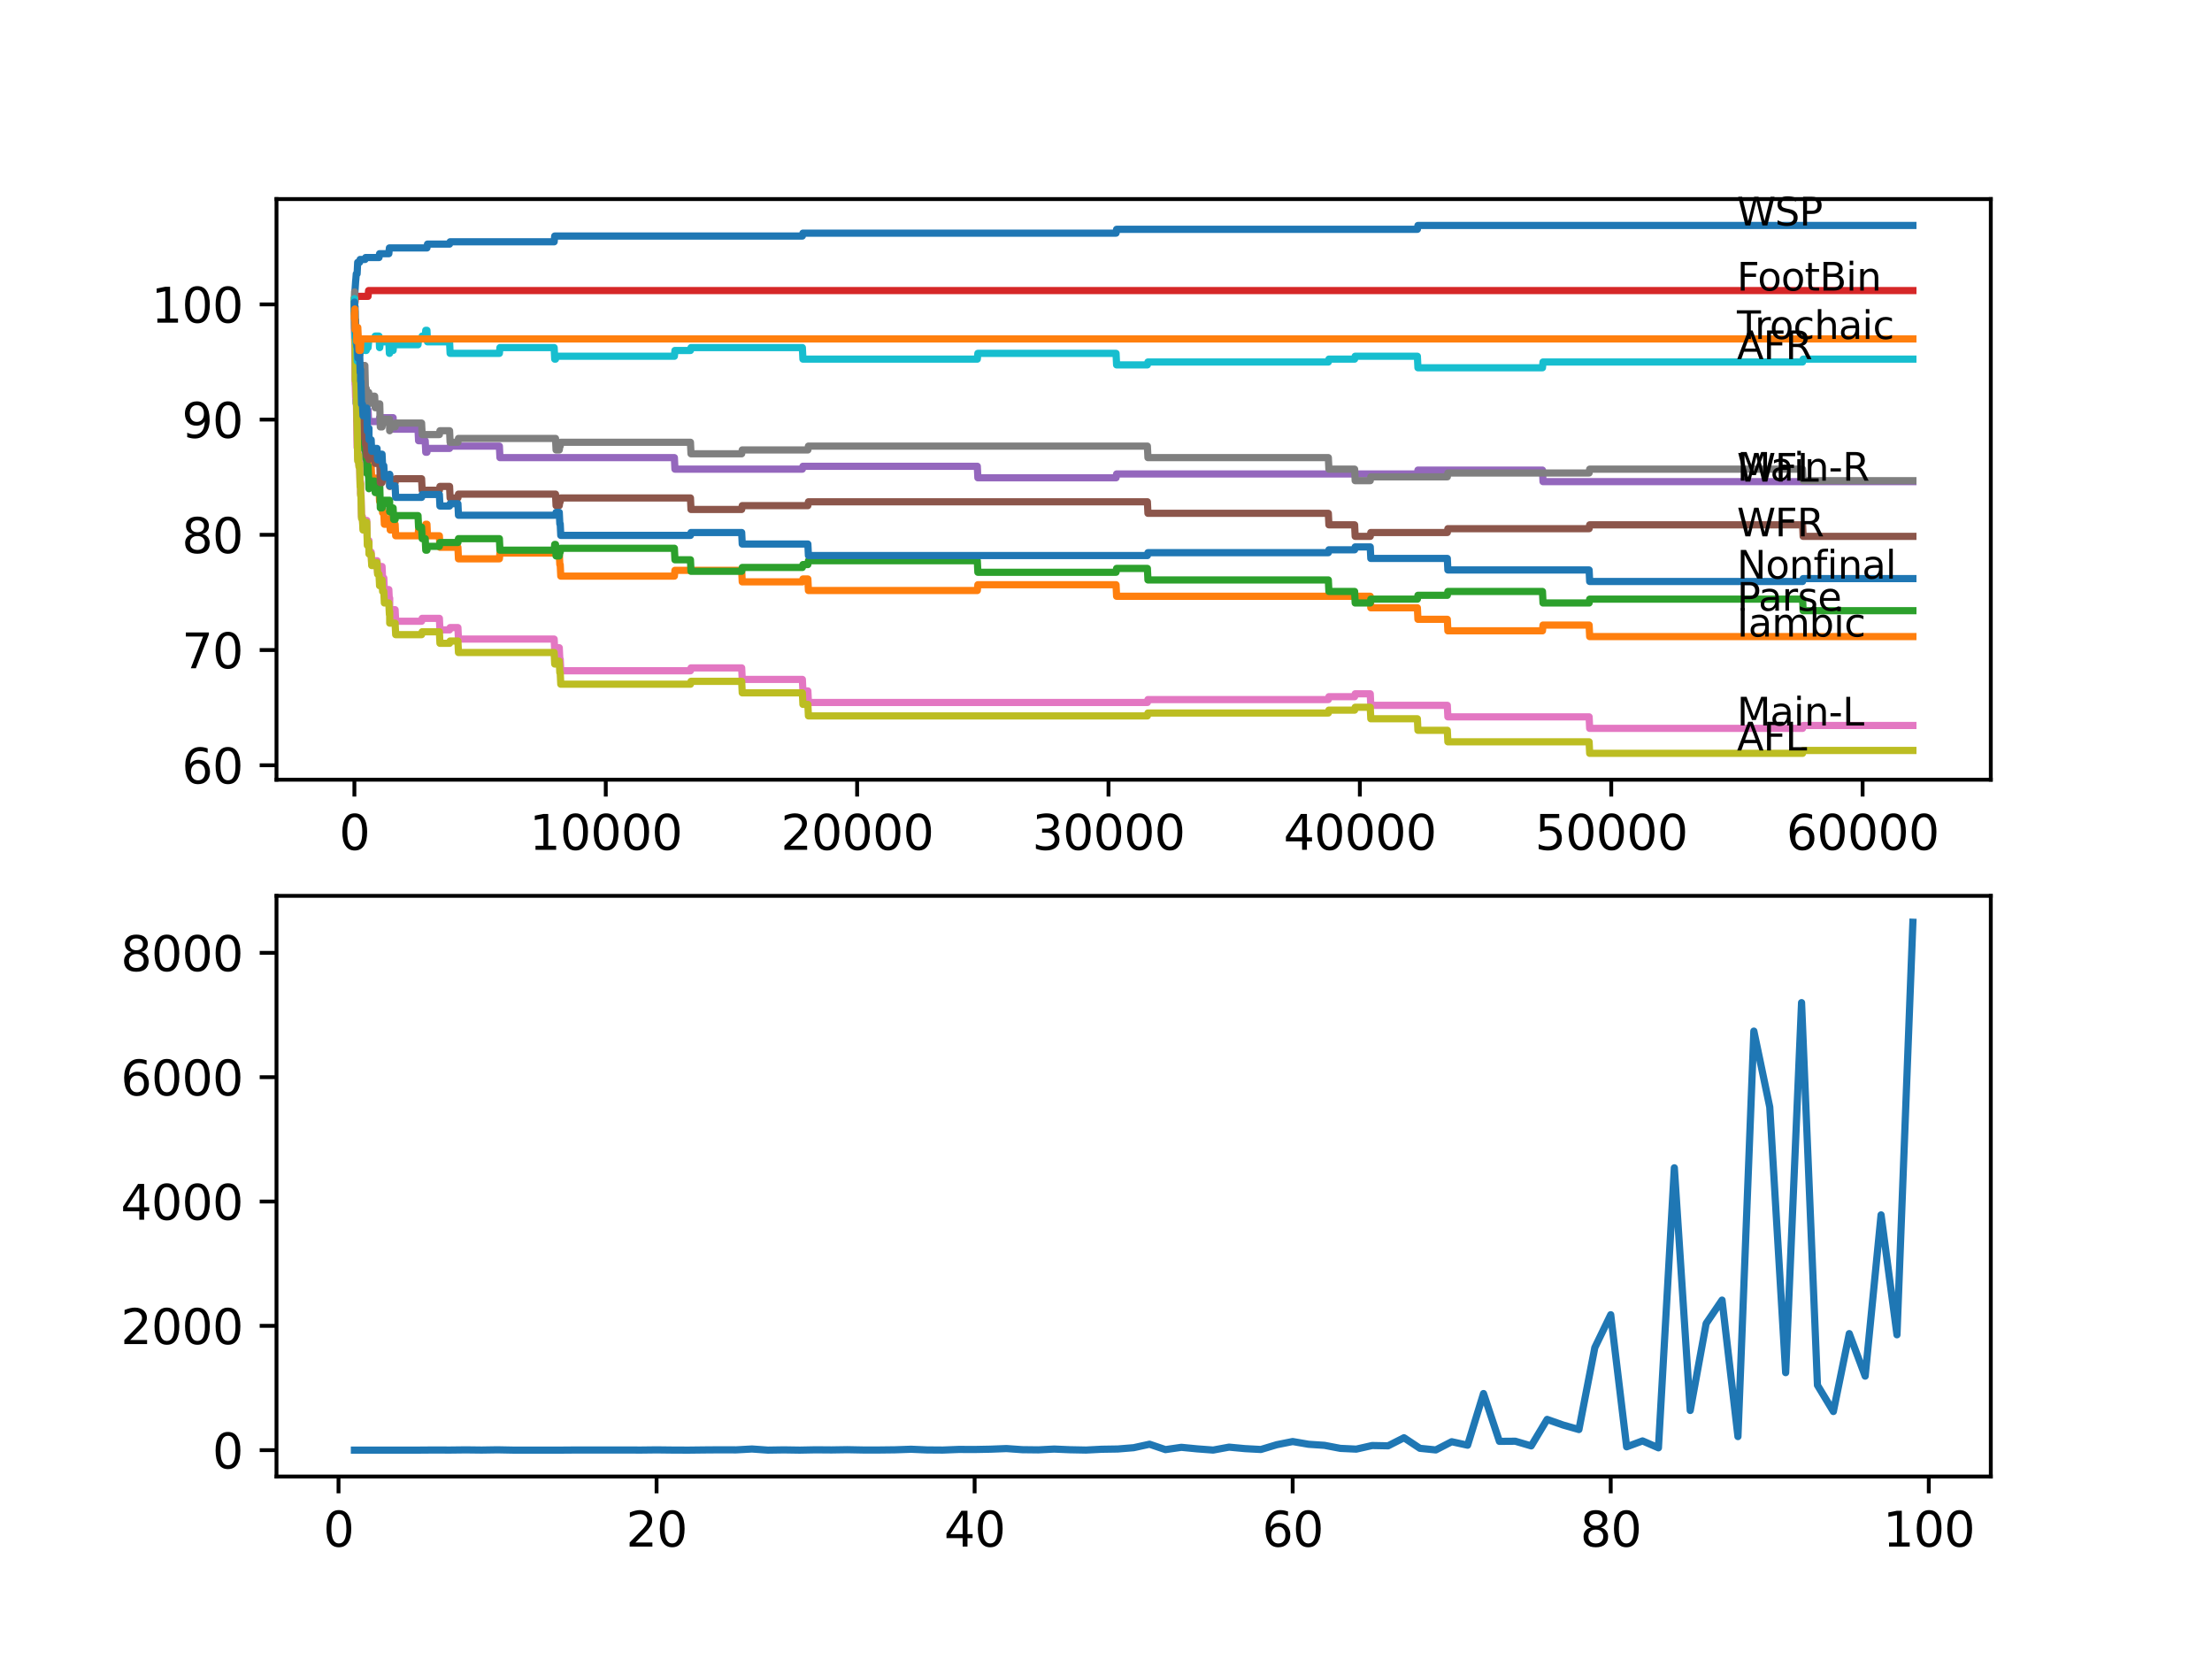 <?xml version="1.0" encoding="utf-8" standalone="no"?>
<!DOCTYPE svg PUBLIC "-//W3C//DTD SVG 1.1//EN"
  "http://www.w3.org/Graphics/SVG/1.1/DTD/svg11.dtd">
<svg xmlns:xlink="http://www.w3.org/1999/xlink" width="460.8pt" height="345.6pt" viewBox="0 0 460.8 345.6" xmlns="http://www.w3.org/2000/svg" version="1.1">
 <defs>
  <style type="text/css">*{stroke-linejoin: round; stroke-linecap: butt}</style>
 </defs>
 <g id="figure_1">
  <g id="patch_1">
   <path d="M 0 345.6 
L 460.8 345.6 
L 460.8 0 
L 0 0 
z
" style="fill: #ffffff"/>
  </g>
  <g id="axes_1">
   <g id="patch_2">
    <path d="M 57.6 162.432 
L 414.72 162.432 
L 414.72 41.472 
L 57.6 41.472 
z
" style="fill: #ffffff"/>
   </g>
   <g id="matplotlib.axis_1">
    <g id="xtick_1">
     <g id="line2d_1">
      <defs>
       <path id="me37518b241" d="M 0 0 
L 0 3.5 
" style="stroke: #000000; stroke-width: 0.8"/>
      </defs>
      <g>
       <use xlink:href="#me37518b241" x="73.827" y="162.432" style="stroke: #000000; stroke-width: 0.8"/>
      </g>
     </g>
     <g id="text_1">
      <!-- 0 -->
      <g transform="translate(70.646 177.03)scale(0.1 -0.1)">
       <defs>
        <path id="DejaVuSans-30" d="M 2034 4250 
Q 1547 4250 1301 3770 
Q 1056 3291 1056 2328 
Q 1056 1369 1301 889 
Q 1547 409 2034 409 
Q 2525 409 2770 889 
Q 3016 1369 3016 2328 
Q 3016 3291 2770 3770 
Q 2525 4250 2034 4250 
z
M 2034 4750 
Q 2819 4750 3233 4129 
Q 3647 3509 3647 2328 
Q 3647 1150 3233 529 
Q 2819 -91 2034 -91 
Q 1250 -91 836 529 
Q 422 1150 422 2328 
Q 422 3509 836 4129 
Q 1250 4750 2034 4750 
z
" transform="scale(0.016)"/>
       </defs>
       <use xlink:href="#DejaVuSans-30"/>
      </g>
     </g>
    </g>
    <g id="xtick_2">
     <g id="line2d_2">
      <g>
       <use xlink:href="#me37518b241" x="126.192" y="162.432" style="stroke: #000000; stroke-width: 0.8"/>
      </g>
     </g>
     <g id="text_2">
      <!-- 10000 -->
      <g transform="translate(110.286 177.03)scale(0.1 -0.1)">
       <defs>
        <path id="DejaVuSans-31" d="M 794 531 
L 1825 531 
L 1825 4091 
L 703 3866 
L 703 4441 
L 1819 4666 
L 2450 4666 
L 2450 531 
L 3481 531 
L 3481 0 
L 794 0 
L 794 531 
z
" transform="scale(0.016)"/>
       </defs>
       <use xlink:href="#DejaVuSans-31"/>
       <use xlink:href="#DejaVuSans-30" x="63.623"/>
       <use xlink:href="#DejaVuSans-30" x="127.246"/>
       <use xlink:href="#DejaVuSans-30" x="190.869"/>
       <use xlink:href="#DejaVuSans-30" x="254.492"/>
      </g>
     </g>
    </g>
    <g id="xtick_3">
     <g id="line2d_3">
      <g>
       <use xlink:href="#me37518b241" x="178.556" y="162.432" style="stroke: #000000; stroke-width: 0.8"/>
      </g>
     </g>
     <g id="text_3">
      <!-- 20000 -->
      <g transform="translate(162.65 177.03)scale(0.1 -0.1)">
       <defs>
        <path id="DejaVuSans-32" d="M 1228 531 
L 3431 531 
L 3431 0 
L 469 0 
L 469 531 
Q 828 903 1448 1529 
Q 2069 2156 2228 2338 
Q 2531 2678 2651 2914 
Q 2772 3150 2772 3378 
Q 2772 3750 2511 3984 
Q 2250 4219 1831 4219 
Q 1534 4219 1204 4116 
Q 875 4013 500 3803 
L 500 4441 
Q 881 4594 1212 4672 
Q 1544 4750 1819 4750 
Q 2544 4750 2975 4387 
Q 3406 4025 3406 3419 
Q 3406 3131 3298 2873 
Q 3191 2616 2906 2266 
Q 2828 2175 2409 1742 
Q 1991 1309 1228 531 
z
" transform="scale(0.016)"/>
       </defs>
       <use xlink:href="#DejaVuSans-32"/>
       <use xlink:href="#DejaVuSans-30" x="63.623"/>
       <use xlink:href="#DejaVuSans-30" x="127.246"/>
       <use xlink:href="#DejaVuSans-30" x="190.869"/>
       <use xlink:href="#DejaVuSans-30" x="254.492"/>
      </g>
     </g>
    </g>
    <g id="xtick_4">
     <g id="line2d_4">
      <g>
       <use xlink:href="#me37518b241" x="230.921" y="162.432" style="stroke: #000000; stroke-width: 0.8"/>
      </g>
     </g>
     <g id="text_4">
      <!-- 30000 -->
      <g transform="translate(215.015 177.03)scale(0.1 -0.1)">
       <defs>
        <path id="DejaVuSans-33" d="M 2597 2516 
Q 3050 2419 3304 2112 
Q 3559 1806 3559 1356 
Q 3559 666 3084 287 
Q 2609 -91 1734 -91 
Q 1441 -91 1130 -33 
Q 819 25 488 141 
L 488 750 
Q 750 597 1062 519 
Q 1375 441 1716 441 
Q 2309 441 2620 675 
Q 2931 909 2931 1356 
Q 2931 1769 2642 2001 
Q 2353 2234 1838 2234 
L 1294 2234 
L 1294 2753 
L 1863 2753 
Q 2328 2753 2575 2939 
Q 2822 3125 2822 3475 
Q 2822 3834 2567 4026 
Q 2313 4219 1838 4219 
Q 1578 4219 1281 4162 
Q 984 4106 628 3988 
L 628 4550 
Q 988 4650 1302 4700 
Q 1616 4750 1894 4750 
Q 2613 4750 3031 4423 
Q 3450 4097 3450 3541 
Q 3450 3153 3228 2886 
Q 3006 2619 2597 2516 
z
" transform="scale(0.016)"/>
       </defs>
       <use xlink:href="#DejaVuSans-33"/>
       <use xlink:href="#DejaVuSans-30" x="63.623"/>
       <use xlink:href="#DejaVuSans-30" x="127.246"/>
       <use xlink:href="#DejaVuSans-30" x="190.869"/>
       <use xlink:href="#DejaVuSans-30" x="254.492"/>
      </g>
     </g>
    </g>
    <g id="xtick_5">
     <g id="line2d_5">
      <g>
       <use xlink:href="#me37518b241" x="283.285" y="162.432" style="stroke: #000000; stroke-width: 0.8"/>
      </g>
     </g>
     <g id="text_5">
      <!-- 40000 -->
      <g transform="translate(267.379 177.03)scale(0.1 -0.1)">
       <defs>
        <path id="DejaVuSans-34" d="M 2419 4116 
L 825 1625 
L 2419 1625 
L 2419 4116 
z
M 2253 4666 
L 3047 4666 
L 3047 1625 
L 3713 1625 
L 3713 1100 
L 3047 1100 
L 3047 0 
L 2419 0 
L 2419 1100 
L 313 1100 
L 313 1709 
L 2253 4666 
z
" transform="scale(0.016)"/>
       </defs>
       <use xlink:href="#DejaVuSans-34"/>
       <use xlink:href="#DejaVuSans-30" x="63.623"/>
       <use xlink:href="#DejaVuSans-30" x="127.246"/>
       <use xlink:href="#DejaVuSans-30" x="190.869"/>
       <use xlink:href="#DejaVuSans-30" x="254.492"/>
      </g>
     </g>
    </g>
    <g id="xtick_6">
     <g id="line2d_6">
      <g>
       <use xlink:href="#me37518b241" x="335.65" y="162.432" style="stroke: #000000; stroke-width: 0.8"/>
      </g>
     </g>
     <g id="text_6">
      <!-- 50000 -->
      <g transform="translate(319.744 177.03)scale(0.1 -0.1)">
       <defs>
        <path id="DejaVuSans-35" d="M 691 4666 
L 3169 4666 
L 3169 4134 
L 1269 4134 
L 1269 2991 
Q 1406 3038 1543 3061 
Q 1681 3084 1819 3084 
Q 2600 3084 3056 2656 
Q 3513 2228 3513 1497 
Q 3513 744 3044 326 
Q 2575 -91 1722 -91 
Q 1428 -91 1123 -41 
Q 819 9 494 109 
L 494 744 
Q 775 591 1075 516 
Q 1375 441 1709 441 
Q 2250 441 2565 725 
Q 2881 1009 2881 1497 
Q 2881 1984 2565 2268 
Q 2250 2553 1709 2553 
Q 1456 2553 1204 2497 
Q 953 2441 691 2322 
L 691 4666 
z
" transform="scale(0.016)"/>
       </defs>
       <use xlink:href="#DejaVuSans-35"/>
       <use xlink:href="#DejaVuSans-30" x="63.623"/>
       <use xlink:href="#DejaVuSans-30" x="127.246"/>
       <use xlink:href="#DejaVuSans-30" x="190.869"/>
       <use xlink:href="#DejaVuSans-30" x="254.492"/>
      </g>
     </g>
    </g>
    <g id="xtick_7">
     <g id="line2d_7">
      <g>
       <use xlink:href="#me37518b241" x="388.014" y="162.432" style="stroke: #000000; stroke-width: 0.8"/>
      </g>
     </g>
     <g id="text_7">
      <!-- 60000 -->
      <g transform="translate(372.108 177.03)scale(0.1 -0.1)">
       <defs>
        <path id="DejaVuSans-36" d="M 2113 2584 
Q 1688 2584 1439 2293 
Q 1191 2003 1191 1497 
Q 1191 994 1439 701 
Q 1688 409 2113 409 
Q 2538 409 2786 701 
Q 3034 994 3034 1497 
Q 3034 2003 2786 2293 
Q 2538 2584 2113 2584 
z
M 3366 4563 
L 3366 3988 
Q 3128 4100 2886 4159 
Q 2644 4219 2406 4219 
Q 1781 4219 1451 3797 
Q 1122 3375 1075 2522 
Q 1259 2794 1537 2939 
Q 1816 3084 2150 3084 
Q 2853 3084 3261 2657 
Q 3669 2231 3669 1497 
Q 3669 778 3244 343 
Q 2819 -91 2113 -91 
Q 1303 -91 875 529 
Q 447 1150 447 2328 
Q 447 3434 972 4092 
Q 1497 4750 2381 4750 
Q 2619 4750 2861 4703 
Q 3103 4656 3366 4563 
z
" transform="scale(0.016)"/>
       </defs>
       <use xlink:href="#DejaVuSans-36"/>
       <use xlink:href="#DejaVuSans-30" x="63.623"/>
       <use xlink:href="#DejaVuSans-30" x="127.246"/>
       <use xlink:href="#DejaVuSans-30" x="190.869"/>
       <use xlink:href="#DejaVuSans-30" x="254.492"/>
      </g>
     </g>
    </g>
   </g>
   <g id="matplotlib.axis_2">
    <g id="ytick_1">
     <g id="line2d_8">
      <defs>
       <path id="ma0010e319a" d="M 0 0 
L -3.5 0 
" style="stroke: #000000; stroke-width: 0.8"/>
      </defs>
      <g>
       <use xlink:href="#ma0010e319a" x="57.6" y="159.414" style="stroke: #000000; stroke-width: 0.8"/>
      </g>
     </g>
     <g id="text_8">
      <!-- 60 -->
      <g transform="translate(37.875 163.213)scale(0.1 -0.1)">
       <use xlink:href="#DejaVuSans-36"/>
       <use xlink:href="#DejaVuSans-30" x="63.623"/>
      </g>
     </g>
    </g>
    <g id="ytick_2">
     <g id="line2d_9">
      <g>
       <use xlink:href="#ma0010e319a" x="57.6" y="135.413" style="stroke: #000000; stroke-width: 0.8"/>
      </g>
     </g>
     <g id="text_9">
      <!-- 70 -->
      <g transform="translate(37.875 139.212)scale(0.1 -0.1)">
       <defs>
        <path id="DejaVuSans-37" d="M 525 4666 
L 3525 4666 
L 3525 4397 
L 1831 0 
L 1172 0 
L 2766 4134 
L 525 4134 
L 525 4666 
z
" transform="scale(0.016)"/>
       </defs>
       <use xlink:href="#DejaVuSans-37"/>
       <use xlink:href="#DejaVuSans-30" x="63.623"/>
      </g>
     </g>
    </g>
    <g id="ytick_3">
     <g id="line2d_10">
      <g>
       <use xlink:href="#ma0010e319a" x="57.6" y="111.412" style="stroke: #000000; stroke-width: 0.8"/>
      </g>
     </g>
     <g id="text_10">
      <!-- 80 -->
      <g transform="translate(37.875 115.212)scale(0.1 -0.1)">
       <defs>
        <path id="DejaVuSans-38" d="M 2034 2216 
Q 1584 2216 1326 1975 
Q 1069 1734 1069 1313 
Q 1069 891 1326 650 
Q 1584 409 2034 409 
Q 2484 409 2743 651 
Q 3003 894 3003 1313 
Q 3003 1734 2745 1975 
Q 2488 2216 2034 2216 
z
M 1403 2484 
Q 997 2584 770 2862 
Q 544 3141 544 3541 
Q 544 4100 942 4425 
Q 1341 4750 2034 4750 
Q 2731 4750 3128 4425 
Q 3525 4100 3525 3541 
Q 3525 3141 3298 2862 
Q 3072 2584 2669 2484 
Q 3125 2378 3379 2068 
Q 3634 1759 3634 1313 
Q 3634 634 3220 271 
Q 2806 -91 2034 -91 
Q 1263 -91 848 271 
Q 434 634 434 1313 
Q 434 1759 690 2068 
Q 947 2378 1403 2484 
z
M 1172 3481 
Q 1172 3119 1398 2916 
Q 1625 2713 2034 2713 
Q 2441 2713 2670 2916 
Q 2900 3119 2900 3481 
Q 2900 3844 2670 4047 
Q 2441 4250 2034 4250 
Q 1625 4250 1398 4047 
Q 1172 3844 1172 3481 
z
" transform="scale(0.016)"/>
       </defs>
       <use xlink:href="#DejaVuSans-38"/>
       <use xlink:href="#DejaVuSans-30" x="63.623"/>
      </g>
     </g>
    </g>
    <g id="ytick_4">
     <g id="line2d_11">
      <g>
       <use xlink:href="#ma0010e319a" x="57.6" y="87.412" style="stroke: #000000; stroke-width: 0.8"/>
      </g>
     </g>
     <g id="text_11">
      <!-- 90 -->
      <g transform="translate(37.875 91.211)scale(0.1 -0.1)">
       <defs>
        <path id="DejaVuSans-39" d="M 703 97 
L 703 672 
Q 941 559 1184 500 
Q 1428 441 1663 441 
Q 2288 441 2617 861 
Q 2947 1281 2994 2138 
Q 2813 1869 2534 1725 
Q 2256 1581 1919 1581 
Q 1219 1581 811 2004 
Q 403 2428 403 3163 
Q 403 3881 828 4315 
Q 1253 4750 1959 4750 
Q 2769 4750 3195 4129 
Q 3622 3509 3622 2328 
Q 3622 1225 3098 567 
Q 2575 -91 1691 -91 
Q 1453 -91 1209 -44 
Q 966 3 703 97 
z
M 1959 2075 
Q 2384 2075 2632 2365 
Q 2881 2656 2881 3163 
Q 2881 3666 2632 3958 
Q 2384 4250 1959 4250 
Q 1534 4250 1286 3958 
Q 1038 3666 1038 3163 
Q 1038 2656 1286 2365 
Q 1534 2075 1959 2075 
z
" transform="scale(0.016)"/>
       </defs>
       <use xlink:href="#DejaVuSans-39"/>
       <use xlink:href="#DejaVuSans-30" x="63.623"/>
      </g>
     </g>
    </g>
    <g id="ytick_5">
     <g id="line2d_12">
      <g>
       <use xlink:href="#ma0010e319a" x="57.6" y="63.411" style="stroke: #000000; stroke-width: 0.8"/>
      </g>
     </g>
     <g id="text_12">
      <!-- 100 -->
      <g transform="translate(31.512 67.21)scale(0.1 -0.1)">
       <use xlink:href="#DejaVuSans-31"/>
       <use xlink:href="#DejaVuSans-30" x="63.623"/>
       <use xlink:href="#DejaVuSans-30" x="127.246"/>
      </g>
     </g>
    </g>
   </g>
   <g id="line2d_13">
    <path d="M 73.833 63.411 
L 73.838 63.411 
L 73.958 60.331 
L 73.969 60.331 
L 74.095 58.451 
L 74.105 58.451 
L 74.22 57.051 
L 74.393 57.051 
L 74.513 54.65 
L 74.906 54.65 
L 75.021 54.05 
L 76.053 54.05 
L 76.168 53.65 
L 78.954 53.65 
L 79.069 52.85 
L 81.001 52.85 
L 81.117 51.65 
L 88.94 51.65 
L 89.055 50.85 
L 93.653 50.85 
L 93.768 50.37 
L 115.442 50.37 
L 115.557 49.17 
L 167.146 49.17 
L 167.261 48.57 
L 232.492 48.57 
L 232.607 47.77 
L 295.266 47.77 
L 295.382 46.97 
L 398.487 46.97 
L 398.487 46.97 
" clip-path="url(#pc88e8e84bd)" style="fill: none; stroke: #1f77b4; stroke-width: 1.5; stroke-linecap: square"/>
   </g>
   <g id="line2d_14">
    <path d="M 73.833 63.411 
L 73.838 63.411 
L 73.869 62.211 
L 73.911 69.411 
L 73.922 69.411 
L 73.948 69.411 
L 73.953 68.211 
L 73.99 71.011 
L 74.047 71.011 
L 74.068 71.011 
L 74.079 70.411 
L 74.11 75.211 
L 74.142 75.211 
L 74.163 75.211 
L 74.278 74.011 
L 74.299 74.011 
L 74.43 83.611 
L 74.534 83.611 
L 74.65 80.011 
L 74.686 80.011 
L 74.801 79.211 
L 74.948 79.211 
L 74.974 81.611 
L 75.058 80.411 
L 75.069 80.411 
L 75.184 82.811 
L 75.194 82.811 
L 75.315 87.612 
L 75.503 87.612 
L 75.618 90.012 
L 76.404 90.012 
L 76.524 94.812 
L 76.859 94.812 
L 76.975 97.212 
L 77.32 97.212 
L 77.435 99.612 
L 78.546 99.612 
L 78.661 102.012 
L 78.954 102.012 
L 79.069 104.412 
L 79.588 104.412 
L 79.703 106.812 
L 79.954 106.812 
L 80.069 109.212 
L 81.001 109.212 
L 81.117 108.012 
L 81.179 108.012 
L 81.295 110.412 
L 81.892 110.412 
L 82.007 109.212 
L 82.311 109.212 
L 82.426 111.612 
L 87.081 111.612 
L 87.196 110.412 
L 88.579 110.412 
L 88.694 109.212 
L 88.94 109.212 
L 89.055 111.612 
L 91.532 111.612 
L 91.647 114.012 
L 95.391 114.012 
L 95.506 116.412 
L 104.031 116.412 
L 104.147 115.212 
L 116.505 115.212 
L 116.62 117.613 
L 116.704 117.613 
L 116.819 120.013 
L 140.487 120.013 
L 140.603 118.813 
L 154.505 118.813 
L 154.621 121.213 
L 167.146 121.213 
L 167.261 120.613 
L 168.293 120.613 
L 168.408 123.013 
L 203.592 123.013 
L 203.707 121.813 
L 232.492 121.813 
L 232.607 124.213 
L 285.448 124.213 
L 285.563 126.613 
L 295.266 126.613 
L 295.382 129.013 
L 301.503 129.013 
L 301.618 131.413 
L 321.323 131.413 
L 321.438 130.213 
L 331.042 130.213 
L 331.157 132.613 
L 398.487 132.613 
L 398.487 132.613 
" clip-path="url(#pc88e8e84bd)" style="fill: none; stroke: #ff7f0e; stroke-width: 1.5; stroke-linecap: square"/>
   </g>
   <g id="line2d_15">
    <path d="M 73.833 62.611 
L 73.843 62.611 
L 73.969 75.611 
L 73.979 75.011 
L 73.985 75.011 
L 74.016 74.211 
L 74.037 79.011 
L 74.068 79.011 
L 74.189 84.011 
L 74.294 84.011 
L 74.299 82.811 
L 74.335 87.612 
L 74.388 86.811 
L 74.393 86.811 
L 74.513 84.411 
L 74.555 84.411 
L 74.681 91.612 
L 74.686 91.612 
L 74.77 90.812 
L 74.775 93.212 
L 74.786 93.212 
L 74.906 93.212 
L 74.974 91.812 
L 74.98 94.212 
L 75.006 94.212 
L 75.105 94.212 
L 75.194 96.612 
L 75.215 95.812 
L 75.294 95.812 
L 75.409 95.012 
L 75.503 95.012 
L 75.618 94.212 
L 76.006 94.212 
L 76.053 96.612 
L 76.121 96.212 
L 76.294 96.212 
L 76.404 98.612 
L 76.524 97.012 
L 76.671 97.012 
L 76.786 99.412 
L 76.802 99.412 
L 76.859 101.812 
L 76.912 101.012 
L 77.32 101.012 
L 77.435 100.212 
L 78.048 100.212 
L 78.163 102.612 
L 78.546 102.612 
L 78.661 101.812 
L 78.954 101.812 
L 79.069 101.012 
L 79.106 101.012 
L 79.226 105.812 
L 79.588 105.812 
L 79.703 105.012 
L 79.954 105.012 
L 80.069 104.212 
L 81.159 104.212 
L 81.179 106.612 
L 81.268 105.812 
L 81.892 105.812 
L 82.007 108.212 
L 82.311 108.212 
L 82.426 107.412 
L 87.081 107.412 
L 87.196 109.812 
L 87.825 109.812 
L 87.94 112.212 
L 88.579 112.212 
L 88.694 114.612 
L 88.94 114.612 
L 89.055 113.812 
L 91.532 113.812 
L 91.647 113.012 
L 95.391 113.012 
L 95.506 112.212 
L 104.031 112.212 
L 104.147 114.612 
L 115.442 114.612 
L 115.557 113.412 
L 115.724 113.412 
L 115.84 115.812 
L 116.505 115.812 
L 116.62 115.012 
L 116.704 115.012 
L 116.819 114.212 
L 140.487 114.212 
L 140.603 116.612 
L 143.834 116.612 
L 143.949 119.013 
L 154.505 119.013 
L 154.621 118.213 
L 167.146 118.213 
L 167.261 117.613 
L 168.293 117.613 
L 168.408 116.812 
L 203.592 116.812 
L 203.707 119.213 
L 232.492 119.213 
L 232.607 118.413 
L 239.022 118.413 
L 239.137 120.813 
L 276.719 120.813 
L 276.834 123.213 
L 282.191 123.213 
L 282.306 125.613 
L 285.448 125.613 
L 285.563 124.813 
L 295.266 124.813 
L 295.382 124.013 
L 301.503 124.013 
L 301.618 123.213 
L 321.323 123.213 
L 321.438 125.613 
L 331.042 125.613 
L 331.157 124.813 
L 375.51 124.813 
L 375.625 127.213 
L 398.487 127.213 
L 398.487 127.213 
" clip-path="url(#pc88e8e84bd)" style="fill: none; stroke: #2ca02c; stroke-width: 1.5; stroke-linecap: square"/>
   </g>
   <g id="line2d_16">
    <path d="M 73.833 63.411 
L 73.906 63.411 
L 74.026 62.331 
L 74.032 62.331 
L 74.147 61.731 
L 76.671 61.731 
L 76.786 60.531 
L 398.487 60.531 
L 398.487 60.531 
" clip-path="url(#pc88e8e84bd)" style="fill: none; stroke: #d62728; stroke-width: 1.5; stroke-linecap: square"/>
   </g>
   <g id="line2d_17">
    <path d="M 73.833 63.411 
L 73.969 75.411 
L 73.985 75.411 
L 74.1 74.611 
L 74.105 74.611 
L 74.163 73.811 
L 74.168 76.211 
L 74.205 76.211 
L 74.267 76.211 
L 74.383 78.611 
L 74.456 78.611 
L 74.576 83.411 
L 74.974 83.411 
L 75.089 85.811 
L 76.053 85.811 
L 76.168 85.411 
L 76.671 85.411 
L 76.786 87.812 
L 78.954 87.812 
L 79.069 87.012 
L 81.892 87.012 
L 82.007 89.412 
L 87.081 89.412 
L 87.196 91.812 
L 88.579 91.812 
L 88.694 94.212 
L 88.94 94.212 
L 89.055 93.412 
L 93.653 93.412 
L 93.768 92.932 
L 104.031 92.932 
L 104.147 95.332 
L 140.487 95.332 
L 140.603 97.732 
L 167.146 97.732 
L 167.261 97.132 
L 203.592 97.132 
L 203.707 99.532 
L 232.492 99.532 
L 232.607 98.732 
L 295.266 98.732 
L 295.382 97.932 
L 321.323 97.932 
L 321.438 100.332 
L 398.487 100.332 
L 398.487 100.332 
" clip-path="url(#pc88e8e84bd)" style="fill: none; stroke: #9467bd; stroke-width: 1.5; stroke-linecap: square"/>
   </g>
   <g id="line2d_18">
    <path d="M 73.833 63.411 
L 73.843 63.411 
L 73.969 72.411 
L 74.032 71.331 
L 74.047 76.131 
L 74.068 76.131 
L 74.136 80.131 
L 74.184 79.531 
L 74.299 79.531 
L 74.351 84.331 
L 74.414 83.531 
L 74.456 83.531 
L 74.566 82.731 
L 74.686 87.532 
L 74.77 87.532 
L 74.885 89.932 
L 74.906 89.932 
L 75.027 88.532 
L 75.105 88.532 
L 75.116 90.932 
L 75.215 89.332 
L 75.294 89.332 
L 75.409 88.532 
L 75.503 88.532 
L 75.618 87.732 
L 76.006 87.732 
L 76.126 92.532 
L 76.294 92.532 
L 76.404 94.932 
L 76.524 93.332 
L 76.802 93.332 
L 76.859 95.732 
L 76.912 94.932 
L 77.32 94.932 
L 77.435 94.132 
L 78.048 94.132 
L 78.163 96.532 
L 78.546 96.532 
L 78.661 95.732 
L 79.106 95.732 
L 79.226 100.532 
L 79.588 100.532 
L 79.703 99.732 
L 79.954 99.732 
L 80.069 98.932 
L 81.159 98.932 
L 81.179 101.332 
L 81.268 100.532 
L 82.311 100.532 
L 82.426 99.732 
L 87.825 99.732 
L 87.94 102.132 
L 91.532 102.132 
L 91.647 101.332 
L 93.653 101.332 
L 93.768 103.732 
L 95.391 103.732 
L 95.506 102.932 
L 115.724 102.932 
L 115.84 105.332 
L 116.505 105.332 
L 116.62 104.532 
L 116.704 104.532 
L 116.819 103.732 
L 143.834 103.732 
L 143.949 106.132 
L 154.505 106.132 
L 154.621 105.332 
L 168.293 105.332 
L 168.408 104.532 
L 239.022 104.532 
L 239.137 106.932 
L 276.719 106.932 
L 276.834 109.332 
L 282.191 109.332 
L 282.306 111.732 
L 285.448 111.732 
L 285.563 110.932 
L 301.503 110.932 
L 301.618 110.132 
L 331.042 110.132 
L 331.157 109.332 
L 375.51 109.332 
L 375.625 111.732 
L 398.487 111.732 
L 398.487 111.732 
" clip-path="url(#pc88e8e84bd)" style="fill: none; stroke: #8c564b; stroke-width: 1.5; stroke-linecap: square"/>
   </g>
   <g id="line2d_19">
    <path d="M 73.833 65.811 
L 73.974 80.091 
L 74 80.091 
L 74.084 82.891 
L 74.115 82.291 
L 74.136 82.291 
L 74.252 84.691 
L 74.262 84.691 
L 74.388 93.212 
L 74.456 93.212 
L 74.566 95.612 
L 74.686 94.412 
L 74.77 96.812 
L 74.796 96.212 
L 74.906 96.212 
L 75.027 101.012 
L 75.105 101.012 
L 75.116 100.412 
L 75.121 102.812 
L 75.194 102.812 
L 75.315 107.612 
L 75.503 107.612 
L 75.618 110.012 
L 76.006 110.012 
L 76.121 109.012 
L 76.294 109.012 
L 76.404 108.412 
L 76.524 113.212 
L 76.802 113.212 
L 76.859 112.612 
L 76.865 115.012 
L 76.896 115.012 
L 77.32 115.012 
L 77.435 117.413 
L 78.048 117.413 
L 78.163 116.812 
L 78.546 116.812 
L 78.661 119.213 
L 79.106 119.213 
L 79.226 118.013 
L 79.588 118.013 
L 79.703 120.413 
L 79.954 120.413 
L 80.069 122.813 
L 81.001 122.813 
L 81.117 125.213 
L 81.159 125.213 
L 81.179 124.613 
L 81.185 127.013 
L 81.253 127.013 
L 82.311 127.013 
L 82.426 129.413 
L 87.825 129.413 
L 87.94 128.813 
L 91.532 128.813 
L 91.647 131.213 
L 93.653 131.213 
L 93.768 130.733 
L 95.391 130.733 
L 95.506 133.133 
L 115.442 133.133 
L 115.557 135.533 
L 115.724 135.533 
L 115.84 134.933 
L 116.505 134.933 
L 116.62 137.333 
L 116.704 137.333 
L 116.819 139.733 
L 143.834 139.733 
L 143.949 139.133 
L 154.505 139.133 
L 154.621 141.533 
L 167.146 141.533 
L 167.261 143.933 
L 168.293 143.933 
L 168.408 146.333 
L 239.022 146.333 
L 239.137 145.733 
L 276.719 145.733 
L 276.834 145.133 
L 282.191 145.133 
L 282.306 144.533 
L 285.448 144.533 
L 285.563 146.933 
L 301.503 146.933 
L 301.618 149.334 
L 331.042 149.334 
L 331.157 151.734 
L 375.51 151.734 
L 375.625 151.134 
L 398.487 151.134 
L 398.487 151.134 
" clip-path="url(#pc88e8e84bd)" style="fill: none; stroke: #e377c2; stroke-width: 1.5; stroke-linecap: square"/>
   </g>
   <g id="line2d_20">
    <path d="M 73.833 62.611 
L 73.869 60.811 
L 73.885 65.611 
L 73.932 64.811 
L 73.953 64.811 
L 74.079 72.531 
L 74.084 71.731 
L 74.089 74.131 
L 74.178 73.531 
L 74.262 73.531 
L 74.299 68.731 
L 74.372 72.731 
L 74.456 72.731 
L 74.566 71.931 
L 74.686 76.731 
L 74.77 75.931 
L 74.775 78.331 
L 74.786 78.331 
L 74.906 78.331 
L 75.027 76.931 
L 75.105 76.931 
L 75.116 79.331 
L 75.215 77.731 
L 75.294 77.731 
L 75.409 76.931 
L 75.503 76.931 
L 75.618 76.131 
L 76.006 76.131 
L 76.126 80.931 
L 76.294 80.931 
L 76.404 83.331 
L 76.524 81.731 
L 76.802 81.731 
L 76.859 84.131 
L 76.912 83.331 
L 77.32 83.331 
L 77.435 82.531 
L 78.048 82.531 
L 78.163 84.931 
L 78.546 84.931 
L 78.661 84.131 
L 79.106 84.131 
L 79.226 88.932 
L 79.588 88.932 
L 79.703 88.132 
L 79.954 88.132 
L 80.069 87.332 
L 81.159 87.332 
L 81.179 89.732 
L 81.268 88.932 
L 82.311 88.932 
L 82.426 88.132 
L 87.825 88.132 
L 87.94 90.532 
L 91.532 90.532 
L 91.647 89.732 
L 93.653 89.732 
L 93.768 92.132 
L 95.391 92.132 
L 95.506 91.332 
L 115.724 91.332 
L 115.84 93.732 
L 116.505 93.732 
L 116.62 92.932 
L 116.704 92.932 
L 116.819 92.132 
L 143.834 92.132 
L 143.949 94.532 
L 154.505 94.532 
L 154.621 93.732 
L 168.293 93.732 
L 168.408 92.932 
L 239.022 92.932 
L 239.137 95.332 
L 276.719 95.332 
L 276.834 97.732 
L 282.191 97.732 
L 282.306 100.132 
L 285.448 100.132 
L 285.563 99.332 
L 301.503 99.332 
L 301.618 98.532 
L 331.042 98.532 
L 331.157 97.732 
L 375.51 97.732 
L 375.625 100.132 
L 398.487 100.132 
L 398.487 100.132 
" clip-path="url(#pc88e8e84bd)" style="fill: none; stroke: #7f7f7f; stroke-width: 1.5; stroke-linecap: square"/>
   </g>
   <g id="line2d_21">
    <path d="M 73.833 62.611 
L 73.964 72.091 
L 73.969 72.091 
L 74.016 79.291 
L 74.089 77.891 
L 74.105 77.891 
L 74.225 82.691 
L 74.267 82.691 
L 74.388 88.812 
L 74.393 88.812 
L 74.519 96.012 
L 74.566 96.012 
L 74.686 94.812 
L 74.77 97.212 
L 74.796 96.612 
L 74.906 96.612 
L 75.027 101.412 
L 75.105 101.412 
L 75.116 100.812 
L 75.121 103.212 
L 75.194 103.212 
L 75.315 108.012 
L 75.503 108.012 
L 75.618 110.412 
L 76.006 110.412 
L 76.121 109.412 
L 76.294 109.412 
L 76.404 108.812 
L 76.524 113.612 
L 76.802 113.612 
L 76.859 113.012 
L 76.865 115.412 
L 76.896 115.412 
L 77.32 115.412 
L 77.435 117.813 
L 78.048 117.813 
L 78.163 117.213 
L 78.546 117.213 
L 78.661 119.613 
L 78.954 119.613 
L 79.069 122.013 
L 79.106 122.013 
L 79.226 120.813 
L 79.588 120.813 
L 79.703 123.213 
L 79.954 123.213 
L 80.069 125.613 
L 81.001 125.613 
L 81.117 128.013 
L 81.159 128.013 
L 81.179 127.413 
L 81.185 129.813 
L 81.253 129.813 
L 82.311 129.813 
L 82.426 132.213 
L 87.825 132.213 
L 87.94 131.613 
L 91.532 131.613 
L 91.647 134.013 
L 93.653 134.013 
L 93.768 133.533 
L 95.391 133.533 
L 95.506 135.933 
L 115.442 135.933 
L 115.557 138.333 
L 115.724 138.333 
L 115.84 137.733 
L 116.505 137.733 
L 116.62 140.133 
L 116.704 140.133 
L 116.819 142.533 
L 143.834 142.533 
L 143.949 141.933 
L 154.505 141.933 
L 154.621 144.333 
L 167.146 144.333 
L 167.261 146.733 
L 168.293 146.733 
L 168.408 149.134 
L 239.022 149.134 
L 239.137 148.534 
L 276.719 148.534 
L 276.834 147.934 
L 282.191 147.934 
L 282.306 147.334 
L 285.448 147.334 
L 285.563 149.734 
L 295.266 149.734 
L 295.382 152.134 
L 301.503 152.134 
L 301.618 154.534 
L 331.042 154.534 
L 331.157 156.934 
L 375.51 156.934 
L 375.625 156.334 
L 398.487 156.334 
L 398.487 156.334 
" clip-path="url(#pc88e8e84bd)" style="fill: none; stroke: #bcbd22; stroke-width: 1.5; stroke-linecap: square"/>
   </g>
   <g id="line2d_22">
    <path d="M 73.833 63.411 
L 73.838 62.211 
L 73.885 68.451 
L 73.917 67.851 
L 73.948 70.251 
L 73.969 66.571 
L 74.021 67.291 
L 74.042 67.291 
L 74.157 71.491 
L 74.163 71.491 
L 74.283 69.091 
L 74.294 69.091 
L 74.414 75.211 
L 74.456 75.211 
L 74.582 72.611 
L 74.629 72.611 
L 74.686 72.011 
L 74.692 74.411 
L 74.723 74.411 
L 74.77 74.411 
L 74.885 73.811 
L 74.974 73.811 
L 75.089 72.611 
L 75.105 72.611 
L 75.226 71.211 
L 76.006 71.211 
L 76.053 70.611 
L 76.058 73.011 
L 76.1 73.011 
L 76.294 73.011 
L 76.409 72.411 
L 76.671 72.411 
L 76.786 71.211 
L 76.802 71.211 
L 76.917 70.611 
L 78.048 70.611 
L 78.163 70.011 
L 78.954 70.011 
L 79.069 72.411 
L 79.106 72.411 
L 79.226 71.211 
L 81.001 71.211 
L 81.117 73.611 
L 81.159 73.611 
L 81.274 73.011 
L 81.892 73.011 
L 82.007 71.811 
L 87.081 71.811 
L 87.196 70.611 
L 87.825 70.611 
L 87.94 70.011 
L 88.579 70.011 
L 88.694 68.811 
L 88.94 68.811 
L 89.055 71.211 
L 93.653 71.211 
L 93.768 73.611 
L 104.031 73.611 
L 104.147 72.411 
L 115.442 72.411 
L 115.557 74.811 
L 115.724 74.811 
L 115.84 74.211 
L 140.487 74.211 
L 140.603 73.011 
L 143.834 73.011 
L 143.949 72.411 
L 167.146 72.411 
L 167.261 74.811 
L 203.592 74.811 
L 203.707 73.611 
L 232.492 73.611 
L 232.607 76.011 
L 239.022 76.011 
L 239.137 75.411 
L 276.719 75.411 
L 276.834 74.811 
L 282.191 74.811 
L 282.306 74.211 
L 295.266 74.211 
L 295.382 76.611 
L 321.323 76.611 
L 321.438 75.411 
L 375.51 75.411 
L 375.625 74.811 
L 398.487 74.811 
L 398.487 74.811 
" clip-path="url(#pc88e8e84bd)" style="fill: none; stroke: #17becf; stroke-width: 1.5; stroke-linecap: square"/>
   </g>
   <g id="line2d_23">
    <path d="M 73.833 63.411 
L 73.843 63.411 
L 73.848 62.931 
L 73.854 65.331 
L 73.943 64.371 
L 73.953 64.371 
L 73.969 63.891 
L 74.006 68.691 
L 74.016 68.691 
L 74.032 68.691 
L 74.079 66.691 
L 74.084 69.091 
L 74.136 68.491 
L 74.252 70.891 
L 74.299 70.891 
L 74.351 69.811 
L 74.356 72.211 
L 74.393 72.211 
L 74.456 72.211 
L 74.566 74.611 
L 74.686 73.411 
L 74.77 73.411 
L 74.885 72.811 
L 74.906 72.811 
L 75.027 77.611 
L 75.105 77.611 
L 75.116 77.011 
L 75.121 79.411 
L 75.194 79.411 
L 75.315 84.211 
L 75.503 84.211 
L 75.618 86.611 
L 76.006 86.611 
L 76.121 85.611 
L 76.294 85.611 
L 76.404 85.011 
L 76.524 89.812 
L 76.802 89.812 
L 76.859 89.212 
L 76.865 91.612 
L 76.896 91.612 
L 77.32 91.612 
L 77.435 94.012 
L 78.048 94.012 
L 78.163 93.412 
L 78.546 93.412 
L 78.661 95.812 
L 79.106 95.812 
L 79.226 94.612 
L 79.588 94.612 
L 79.703 97.012 
L 79.954 97.012 
L 80.069 99.412 
L 81.159 99.412 
L 81.179 98.812 
L 81.185 101.212 
L 81.253 101.212 
L 82.311 101.212 
L 82.426 103.612 
L 87.825 103.612 
L 87.94 103.012 
L 91.532 103.012 
L 91.647 105.412 
L 93.653 105.412 
L 93.768 104.932 
L 95.391 104.932 
L 95.506 107.332 
L 115.724 107.332 
L 115.84 106.732 
L 116.505 106.732 
L 116.62 109.132 
L 116.704 109.132 
L 116.819 111.532 
L 143.834 111.532 
L 143.949 110.932 
L 154.505 110.932 
L 154.621 113.332 
L 168.293 113.332 
L 168.408 115.732 
L 239.022 115.732 
L 239.137 115.132 
L 276.719 115.132 
L 276.834 114.532 
L 282.191 114.532 
L 282.306 113.932 
L 285.448 113.932 
L 285.563 116.332 
L 301.503 116.332 
L 301.618 118.733 
L 331.042 118.733 
L 331.157 121.133 
L 375.51 121.133 
L 375.625 120.533 
L 398.487 120.533 
L 398.487 120.533 
" clip-path="url(#pc88e8e84bd)" style="fill: none; stroke: #1f77b4; stroke-width: 1.5; stroke-linecap: square"/>
   </g>
   <g id="line2d_24">
    <path d="M 73.833 65.811 
L 73.843 65.811 
L 73.917 64.371 
L 73.922 66.771 
L 73.943 66.771 
L 73.953 66.771 
L 73.958 66.291 
L 73.964 68.691 
L 74.042 68.691 
L 74.294 68.691 
L 74.299 71.091 
L 74.409 70.611 
L 74.424 70.611 
L 74.534 68.211 
L 74.65 70.611 
L 74.686 70.611 
L 74.801 73.011 
L 75.069 73.011 
L 75.184 70.611 
L 398.487 70.611 
L 398.487 70.611 
" clip-path="url(#pc88e8e84bd)" style="fill: none; stroke: #ff7f0e; stroke-width: 1.5; stroke-linecap: square"/>
   </g>
   <g id="patch_3">
    <path d="M 57.6 162.432 
L 57.6 41.472 
" style="fill: none; stroke: #000000; stroke-width: 0.8; stroke-linejoin: miter; stroke-linecap: square"/>
   </g>
   <g id="patch_4">
    <path d="M 414.72 162.432 
L 414.72 41.472 
" style="fill: none; stroke: #000000; stroke-width: 0.8; stroke-linejoin: miter; stroke-linecap: square"/>
   </g>
   <g id="patch_5">
    <path d="M 57.6 162.432 
L 414.72 162.432 
" style="fill: none; stroke: #000000; stroke-width: 0.8; stroke-linejoin: miter; stroke-linecap: square"/>
   </g>
   <g id="patch_6">
    <path d="M 57.6 41.472 
L 414.72 41.472 
" style="fill: none; stroke: #000000; stroke-width: 0.8; stroke-linejoin: miter; stroke-linecap: square"/>
   </g>
   <g id="text_13">
    <!-- WSP -->
    <g transform="translate(361.832 46.97)scale(0.08 -0.08)">
     <defs>
      <path id="DejaVuSans-57" d="M 213 4666 
L 850 4666 
L 1831 722 
L 2809 4666 
L 3519 4666 
L 4500 722 
L 5478 4666 
L 6119 4666 
L 4947 0 
L 4153 0 
L 3169 4050 
L 2175 0 
L 1381 0 
L 213 4666 
z
" transform="scale(0.016)"/>
      <path id="DejaVuSans-53" d="M 3425 4513 
L 3425 3897 
Q 3066 4069 2747 4153 
Q 2428 4238 2131 4238 
Q 1616 4238 1336 4038 
Q 1056 3838 1056 3469 
Q 1056 3159 1242 3001 
Q 1428 2844 1947 2747 
L 2328 2669 
Q 3034 2534 3370 2195 
Q 3706 1856 3706 1288 
Q 3706 609 3251 259 
Q 2797 -91 1919 -91 
Q 1588 -91 1214 -16 
Q 841 59 441 206 
L 441 856 
Q 825 641 1194 531 
Q 1563 422 1919 422 
Q 2459 422 2753 634 
Q 3047 847 3047 1241 
Q 3047 1584 2836 1778 
Q 2625 1972 2144 2069 
L 1759 2144 
Q 1053 2284 737 2584 
Q 422 2884 422 3419 
Q 422 4038 858 4394 
Q 1294 4750 2059 4750 
Q 2388 4750 2728 4690 
Q 3069 4631 3425 4513 
z
" transform="scale(0.016)"/>
      <path id="DejaVuSans-50" d="M 1259 4147 
L 1259 2394 
L 2053 2394 
Q 2494 2394 2734 2622 
Q 2975 2850 2975 3272 
Q 2975 3691 2734 3919 
Q 2494 4147 2053 4147 
L 1259 4147 
z
M 628 4666 
L 2053 4666 
Q 2838 4666 3239 4311 
Q 3641 3956 3641 3272 
Q 3641 2581 3239 2228 
Q 2838 1875 2053 1875 
L 1259 1875 
L 1259 0 
L 628 0 
L 628 4666 
z
" transform="scale(0.016)"/>
     </defs>
     <use xlink:href="#DejaVuSans-57"/>
     <use xlink:href="#DejaVuSans-53" x="98.877"/>
     <use xlink:href="#DejaVuSans-50" x="162.354"/>
    </g>
   </g>
   <g id="text_14">
    <!-- Iambic -->
    <g transform="translate(361.832 132.613)scale(0.08 -0.08)">
     <defs>
      <path id="DejaVuSans-49" d="M 628 4666 
L 1259 4666 
L 1259 0 
L 628 0 
L 628 4666 
z
" transform="scale(0.016)"/>
      <path id="DejaVuSans-61" d="M 2194 1759 
Q 1497 1759 1228 1600 
Q 959 1441 959 1056 
Q 959 750 1161 570 
Q 1363 391 1709 391 
Q 2188 391 2477 730 
Q 2766 1069 2766 1631 
L 2766 1759 
L 2194 1759 
z
M 3341 1997 
L 3341 0 
L 2766 0 
L 2766 531 
Q 2569 213 2275 61 
Q 1981 -91 1556 -91 
Q 1019 -91 701 211 
Q 384 513 384 1019 
Q 384 1609 779 1909 
Q 1175 2209 1959 2209 
L 2766 2209 
L 2766 2266 
Q 2766 2663 2505 2880 
Q 2244 3097 1772 3097 
Q 1472 3097 1187 3025 
Q 903 2953 641 2809 
L 641 3341 
Q 956 3463 1253 3523 
Q 1550 3584 1831 3584 
Q 2591 3584 2966 3190 
Q 3341 2797 3341 1997 
z
" transform="scale(0.016)"/>
      <path id="DejaVuSans-6d" d="M 3328 2828 
Q 3544 3216 3844 3400 
Q 4144 3584 4550 3584 
Q 5097 3584 5394 3201 
Q 5691 2819 5691 2113 
L 5691 0 
L 5113 0 
L 5113 2094 
Q 5113 2597 4934 2840 
Q 4756 3084 4391 3084 
Q 3944 3084 3684 2787 
Q 3425 2491 3425 1978 
L 3425 0 
L 2847 0 
L 2847 2094 
Q 2847 2600 2669 2842 
Q 2491 3084 2119 3084 
Q 1678 3084 1418 2786 
Q 1159 2488 1159 1978 
L 1159 0 
L 581 0 
L 581 3500 
L 1159 3500 
L 1159 2956 
Q 1356 3278 1631 3431 
Q 1906 3584 2284 3584 
Q 2666 3584 2933 3390 
Q 3200 3197 3328 2828 
z
" transform="scale(0.016)"/>
      <path id="DejaVuSans-62" d="M 3116 1747 
Q 3116 2381 2855 2742 
Q 2594 3103 2138 3103 
Q 1681 3103 1420 2742 
Q 1159 2381 1159 1747 
Q 1159 1113 1420 752 
Q 1681 391 2138 391 
Q 2594 391 2855 752 
Q 3116 1113 3116 1747 
z
M 1159 2969 
Q 1341 3281 1617 3432 
Q 1894 3584 2278 3584 
Q 2916 3584 3314 3078 
Q 3713 2572 3713 1747 
Q 3713 922 3314 415 
Q 2916 -91 2278 -91 
Q 1894 -91 1617 61 
Q 1341 213 1159 525 
L 1159 0 
L 581 0 
L 581 4863 
L 1159 4863 
L 1159 2969 
z
" transform="scale(0.016)"/>
      <path id="DejaVuSans-69" d="M 603 3500 
L 1178 3500 
L 1178 0 
L 603 0 
L 603 3500 
z
M 603 4863 
L 1178 4863 
L 1178 4134 
L 603 4134 
L 603 4863 
z
" transform="scale(0.016)"/>
      <path id="DejaVuSans-63" d="M 3122 3366 
L 3122 2828 
Q 2878 2963 2633 3030 
Q 2388 3097 2138 3097 
Q 1578 3097 1268 2742 
Q 959 2388 959 1747 
Q 959 1106 1268 751 
Q 1578 397 2138 397 
Q 2388 397 2633 464 
Q 2878 531 3122 666 
L 3122 134 
Q 2881 22 2623 -34 
Q 2366 -91 2075 -91 
Q 1284 -91 818 406 
Q 353 903 353 1747 
Q 353 2603 823 3093 
Q 1294 3584 2113 3584 
Q 2378 3584 2631 3529 
Q 2884 3475 3122 3366 
z
" transform="scale(0.016)"/>
     </defs>
     <use xlink:href="#DejaVuSans-49"/>
     <use xlink:href="#DejaVuSans-61" x="29.492"/>
     <use xlink:href="#DejaVuSans-6d" x="90.771"/>
     <use xlink:href="#DejaVuSans-62" x="188.184"/>
     <use xlink:href="#DejaVuSans-69" x="251.66"/>
     <use xlink:href="#DejaVuSans-63" x="279.443"/>
    </g>
   </g>
   <g id="text_15">
    <!-- Parse -->
    <g transform="translate(361.832 127.213)scale(0.08 -0.08)">
     <defs>
      <path id="DejaVuSans-72" d="M 2631 2963 
Q 2534 3019 2420 3045 
Q 2306 3072 2169 3072 
Q 1681 3072 1420 2755 
Q 1159 2438 1159 1844 
L 1159 0 
L 581 0 
L 581 3500 
L 1159 3500 
L 1159 2956 
Q 1341 3275 1631 3429 
Q 1922 3584 2338 3584 
Q 2397 3584 2469 3576 
Q 2541 3569 2628 3553 
L 2631 2963 
z
" transform="scale(0.016)"/>
      <path id="DejaVuSans-73" d="M 2834 3397 
L 2834 2853 
Q 2591 2978 2328 3040 
Q 2066 3103 1784 3103 
Q 1356 3103 1142 2972 
Q 928 2841 928 2578 
Q 928 2378 1081 2264 
Q 1234 2150 1697 2047 
L 1894 2003 
Q 2506 1872 2764 1633 
Q 3022 1394 3022 966 
Q 3022 478 2636 193 
Q 2250 -91 1575 -91 
Q 1294 -91 989 -36 
Q 684 19 347 128 
L 347 722 
Q 666 556 975 473 
Q 1284 391 1588 391 
Q 1994 391 2212 530 
Q 2431 669 2431 922 
Q 2431 1156 2273 1281 
Q 2116 1406 1581 1522 
L 1381 1569 
Q 847 1681 609 1914 
Q 372 2147 372 2553 
Q 372 3047 722 3315 
Q 1072 3584 1716 3584 
Q 2034 3584 2315 3537 
Q 2597 3491 2834 3397 
z
" transform="scale(0.016)"/>
      <path id="DejaVuSans-65" d="M 3597 1894 
L 3597 1613 
L 953 1613 
Q 991 1019 1311 708 
Q 1631 397 2203 397 
Q 2534 397 2845 478 
Q 3156 559 3463 722 
L 3463 178 
Q 3153 47 2828 -22 
Q 2503 -91 2169 -91 
Q 1331 -91 842 396 
Q 353 884 353 1716 
Q 353 2575 817 3079 
Q 1281 3584 2069 3584 
Q 2775 3584 3186 3129 
Q 3597 2675 3597 1894 
z
M 3022 2063 
Q 3016 2534 2758 2815 
Q 2500 3097 2075 3097 
Q 1594 3097 1305 2825 
Q 1016 2553 972 2059 
L 3022 2063 
z
" transform="scale(0.016)"/>
     </defs>
     <use xlink:href="#DejaVuSans-50"/>
     <use xlink:href="#DejaVuSans-61" x="55.803"/>
     <use xlink:href="#DejaVuSans-72" x="117.082"/>
     <use xlink:href="#DejaVuSans-73" x="158.195"/>
     <use xlink:href="#DejaVuSans-65" x="210.295"/>
    </g>
   </g>
   <g id="text_16">
    <!-- FootBin -->
    <g transform="translate(361.832 60.531)scale(0.08 -0.08)">
     <defs>
      <path id="DejaVuSans-46" d="M 628 4666 
L 3309 4666 
L 3309 4134 
L 1259 4134 
L 1259 2759 
L 3109 2759 
L 3109 2228 
L 1259 2228 
L 1259 0 
L 628 0 
L 628 4666 
z
" transform="scale(0.016)"/>
      <path id="DejaVuSans-6f" d="M 1959 3097 
Q 1497 3097 1228 2736 
Q 959 2375 959 1747 
Q 959 1119 1226 758 
Q 1494 397 1959 397 
Q 2419 397 2687 759 
Q 2956 1122 2956 1747 
Q 2956 2369 2687 2733 
Q 2419 3097 1959 3097 
z
M 1959 3584 
Q 2709 3584 3137 3096 
Q 3566 2609 3566 1747 
Q 3566 888 3137 398 
Q 2709 -91 1959 -91 
Q 1206 -91 779 398 
Q 353 888 353 1747 
Q 353 2609 779 3096 
Q 1206 3584 1959 3584 
z
" transform="scale(0.016)"/>
      <path id="DejaVuSans-74" d="M 1172 4494 
L 1172 3500 
L 2356 3500 
L 2356 3053 
L 1172 3053 
L 1172 1153 
Q 1172 725 1289 603 
Q 1406 481 1766 481 
L 2356 481 
L 2356 0 
L 1766 0 
Q 1100 0 847 248 
Q 594 497 594 1153 
L 594 3053 
L 172 3053 
L 172 3500 
L 594 3500 
L 594 4494 
L 1172 4494 
z
" transform="scale(0.016)"/>
      <path id="DejaVuSans-42" d="M 1259 2228 
L 1259 519 
L 2272 519 
Q 2781 519 3026 730 
Q 3272 941 3272 1375 
Q 3272 1813 3026 2020 
Q 2781 2228 2272 2228 
L 1259 2228 
z
M 1259 4147 
L 1259 2741 
L 2194 2741 
Q 2656 2741 2882 2914 
Q 3109 3088 3109 3444 
Q 3109 3797 2882 3972 
Q 2656 4147 2194 4147 
L 1259 4147 
z
M 628 4666 
L 2241 4666 
Q 2963 4666 3353 4366 
Q 3744 4066 3744 3513 
Q 3744 3084 3544 2831 
Q 3344 2578 2956 2516 
Q 3422 2416 3680 2098 
Q 3938 1781 3938 1306 
Q 3938 681 3513 340 
Q 3088 0 2303 0 
L 628 0 
L 628 4666 
z
" transform="scale(0.016)"/>
      <path id="DejaVuSans-6e" d="M 3513 2113 
L 3513 0 
L 2938 0 
L 2938 2094 
Q 2938 2591 2744 2837 
Q 2550 3084 2163 3084 
Q 1697 3084 1428 2787 
Q 1159 2491 1159 1978 
L 1159 0 
L 581 0 
L 581 3500 
L 1159 3500 
L 1159 2956 
Q 1366 3272 1645 3428 
Q 1925 3584 2291 3584 
Q 2894 3584 3203 3211 
Q 3513 2838 3513 2113 
z
" transform="scale(0.016)"/>
     </defs>
     <use xlink:href="#DejaVuSans-46"/>
     <use xlink:href="#DejaVuSans-6f" x="53.895"/>
     <use xlink:href="#DejaVuSans-6f" x="115.076"/>
     <use xlink:href="#DejaVuSans-74" x="176.258"/>
     <use xlink:href="#DejaVuSans-42" x="215.467"/>
     <use xlink:href="#DejaVuSans-69" x="284.07"/>
     <use xlink:href="#DejaVuSans-6e" x="311.854"/>
    </g>
   </g>
   <g id="text_17">
    <!-- WFL -->
    <g transform="translate(361.832 100.332)scale(0.08 -0.08)">
     <defs>
      <path id="DejaVuSans-4c" d="M 628 4666 
L 1259 4666 
L 1259 531 
L 3531 531 
L 3531 0 
L 628 0 
L 628 4666 
z
" transform="scale(0.016)"/>
     </defs>
     <use xlink:href="#DejaVuSans-57"/>
     <use xlink:href="#DejaVuSans-46" x="98.877"/>
     <use xlink:href="#DejaVuSans-4c" x="156.396"/>
    </g>
   </g>
   <g id="text_18">
    <!-- WFR -->
    <g transform="translate(361.832 111.732)scale(0.08 -0.08)">
     <defs>
      <path id="DejaVuSans-52" d="M 2841 2188 
Q 3044 2119 3236 1894 
Q 3428 1669 3622 1275 
L 4263 0 
L 3584 0 
L 2988 1197 
Q 2756 1666 2539 1819 
Q 2322 1972 1947 1972 
L 1259 1972 
L 1259 0 
L 628 0 
L 628 4666 
L 2053 4666 
Q 2853 4666 3247 4331 
Q 3641 3997 3641 3322 
Q 3641 2881 3436 2590 
Q 3231 2300 2841 2188 
z
M 1259 4147 
L 1259 2491 
L 2053 2491 
Q 2509 2491 2742 2702 
Q 2975 2913 2975 3322 
Q 2975 3731 2742 3939 
Q 2509 4147 2053 4147 
L 1259 4147 
z
" transform="scale(0.016)"/>
     </defs>
     <use xlink:href="#DejaVuSans-57"/>
     <use xlink:href="#DejaVuSans-46" x="98.877"/>
     <use xlink:href="#DejaVuSans-52" x="156.396"/>
    </g>
   </g>
   <g id="text_19">
    <!-- Main-L -->
    <g transform="translate(361.832 151.134)scale(0.08 -0.08)">
     <defs>
      <path id="DejaVuSans-4d" d="M 628 4666 
L 1569 4666 
L 2759 1491 
L 3956 4666 
L 4897 4666 
L 4897 0 
L 4281 0 
L 4281 4097 
L 3078 897 
L 2444 897 
L 1241 4097 
L 1241 0 
L 628 0 
L 628 4666 
z
" transform="scale(0.016)"/>
      <path id="DejaVuSans-2d" d="M 313 2009 
L 1997 2009 
L 1997 1497 
L 313 1497 
L 313 2009 
z
" transform="scale(0.016)"/>
     </defs>
     <use xlink:href="#DejaVuSans-4d"/>
     <use xlink:href="#DejaVuSans-61" x="86.279"/>
     <use xlink:href="#DejaVuSans-69" x="147.559"/>
     <use xlink:href="#DejaVuSans-6e" x="175.342"/>
     <use xlink:href="#DejaVuSans-2d" x="238.721"/>
     <use xlink:href="#DejaVuSans-4c" x="274.805"/>
    </g>
   </g>
   <g id="text_20">
    <!-- Main-R -->
    <g transform="translate(361.832 100.132)scale(0.08 -0.08)">
     <use xlink:href="#DejaVuSans-4d"/>
     <use xlink:href="#DejaVuSans-61" x="86.279"/>
     <use xlink:href="#DejaVuSans-69" x="147.559"/>
     <use xlink:href="#DejaVuSans-6e" x="175.342"/>
     <use xlink:href="#DejaVuSans-2d" x="238.721"/>
     <use xlink:href="#DejaVuSans-52" x="274.805"/>
    </g>
   </g>
   <g id="text_21">
    <!-- AFL -->
    <g transform="translate(361.832 156.334)scale(0.08 -0.08)">
     <defs>
      <path id="DejaVuSans-41" d="M 2188 4044 
L 1331 1722 
L 3047 1722 
L 2188 4044 
z
M 1831 4666 
L 2547 4666 
L 4325 0 
L 3669 0 
L 3244 1197 
L 1141 1197 
L 716 0 
L 50 0 
L 1831 4666 
z
" transform="scale(0.016)"/>
     </defs>
     <use xlink:href="#DejaVuSans-41"/>
     <use xlink:href="#DejaVuSans-46" x="68.408"/>
     <use xlink:href="#DejaVuSans-4c" x="125.928"/>
    </g>
   </g>
   <g id="text_22">
    <!-- AFR -->
    <g transform="translate(361.832 74.811)scale(0.08 -0.08)">
     <use xlink:href="#DejaVuSans-41"/>
     <use xlink:href="#DejaVuSans-46" x="68.408"/>
     <use xlink:href="#DejaVuSans-52" x="125.928"/>
    </g>
   </g>
   <g id="text_23">
    <!-- Nonfinal -->
    <g transform="translate(361.832 120.533)scale(0.08 -0.08)">
     <defs>
      <path id="DejaVuSans-4e" d="M 628 4666 
L 1478 4666 
L 3547 763 
L 3547 4666 
L 4159 4666 
L 4159 0 
L 3309 0 
L 1241 3903 
L 1241 0 
L 628 0 
L 628 4666 
z
" transform="scale(0.016)"/>
      <path id="DejaVuSans-66" d="M 2375 4863 
L 2375 4384 
L 1825 4384 
Q 1516 4384 1395 4259 
Q 1275 4134 1275 3809 
L 1275 3500 
L 2222 3500 
L 2222 3053 
L 1275 3053 
L 1275 0 
L 697 0 
L 697 3053 
L 147 3053 
L 147 3500 
L 697 3500 
L 697 3744 
Q 697 4328 969 4595 
Q 1241 4863 1831 4863 
L 2375 4863 
z
" transform="scale(0.016)"/>
      <path id="DejaVuSans-6c" d="M 603 4863 
L 1178 4863 
L 1178 0 
L 603 0 
L 603 4863 
z
" transform="scale(0.016)"/>
     </defs>
     <use xlink:href="#DejaVuSans-4e"/>
     <use xlink:href="#DejaVuSans-6f" x="74.805"/>
     <use xlink:href="#DejaVuSans-6e" x="135.986"/>
     <use xlink:href="#DejaVuSans-66" x="199.365"/>
     <use xlink:href="#DejaVuSans-69" x="234.57"/>
     <use xlink:href="#DejaVuSans-6e" x="262.354"/>
     <use xlink:href="#DejaVuSans-61" x="325.732"/>
     <use xlink:href="#DejaVuSans-6c" x="387.012"/>
    </g>
   </g>
   <g id="text_24">
    <!-- Trochaic -->
    <g transform="translate(361.832 70.611)scale(0.08 -0.08)">
     <defs>
      <path id="DejaVuSans-54" d="M -19 4666 
L 3928 4666 
L 3928 4134 
L 2272 4134 
L 2272 0 
L 1638 0 
L 1638 4134 
L -19 4134 
L -19 4666 
z
" transform="scale(0.016)"/>
      <path id="DejaVuSans-68" d="M 3513 2113 
L 3513 0 
L 2938 0 
L 2938 2094 
Q 2938 2591 2744 2837 
Q 2550 3084 2163 3084 
Q 1697 3084 1428 2787 
Q 1159 2491 1159 1978 
L 1159 0 
L 581 0 
L 581 4863 
L 1159 4863 
L 1159 2956 
Q 1366 3272 1645 3428 
Q 1925 3584 2291 3584 
Q 2894 3584 3203 3211 
Q 3513 2838 3513 2113 
z
" transform="scale(0.016)"/>
     </defs>
     <use xlink:href="#DejaVuSans-54"/>
     <use xlink:href="#DejaVuSans-72" x="46.334"/>
     <use xlink:href="#DejaVuSans-6f" x="85.197"/>
     <use xlink:href="#DejaVuSans-63" x="146.379"/>
     <use xlink:href="#DejaVuSans-68" x="201.359"/>
     <use xlink:href="#DejaVuSans-61" x="264.738"/>
     <use xlink:href="#DejaVuSans-69" x="326.018"/>
     <use xlink:href="#DejaVuSans-63" x="353.801"/>
    </g>
   </g>
  </g>
  <g id="axes_2">
   <g id="patch_7">
    <path d="M 57.6 307.584 
L 414.72 307.584 
L 414.72 186.624 
L 57.6 186.624 
z
" style="fill: #ffffff"/>
   </g>
   <g id="matplotlib.axis_3">
    <g id="xtick_8">
     <g id="line2d_25">
      <g>
       <use xlink:href="#me37518b241" x="70.52" y="307.584" style="stroke: #000000; stroke-width: 0.8"/>
      </g>
     </g>
     <g id="text_25">
      <!-- 0 -->
      <g transform="translate(67.339 322.182)scale(0.1 -0.1)">
       <use xlink:href="#DejaVuSans-30"/>
      </g>
     </g>
    </g>
    <g id="xtick_9">
     <g id="line2d_26">
      <g>
       <use xlink:href="#me37518b241" x="136.776" y="307.584" style="stroke: #000000; stroke-width: 0.8"/>
      </g>
     </g>
     <g id="text_26">
      <!-- 20 -->
      <g transform="translate(130.413 322.182)scale(0.1 -0.1)">
       <use xlink:href="#DejaVuSans-32"/>
       <use xlink:href="#DejaVuSans-30" x="63.623"/>
      </g>
     </g>
    </g>
    <g id="xtick_10">
     <g id="line2d_27">
      <g>
       <use xlink:href="#me37518b241" x="203.032" y="307.584" style="stroke: #000000; stroke-width: 0.8"/>
      </g>
     </g>
     <g id="text_27">
      <!-- 40 -->
      <g transform="translate(196.669 322.182)scale(0.1 -0.1)">
       <use xlink:href="#DejaVuSans-34"/>
       <use xlink:href="#DejaVuSans-30" x="63.623"/>
      </g>
     </g>
    </g>
    <g id="xtick_11">
     <g id="line2d_28">
      <g>
       <use xlink:href="#me37518b241" x="269.288" y="307.584" style="stroke: #000000; stroke-width: 0.8"/>
      </g>
     </g>
     <g id="text_28">
      <!-- 60 -->
      <g transform="translate(262.926 322.182)scale(0.1 -0.1)">
       <use xlink:href="#DejaVuSans-36"/>
       <use xlink:href="#DejaVuSans-30" x="63.623"/>
      </g>
     </g>
    </g>
    <g id="xtick_12">
     <g id="line2d_29">
      <g>
       <use xlink:href="#me37518b241" x="335.544" y="307.584" style="stroke: #000000; stroke-width: 0.8"/>
      </g>
     </g>
     <g id="text_29">
      <!-- 80 -->
      <g transform="translate(329.182 322.182)scale(0.1 -0.1)">
       <use xlink:href="#DejaVuSans-38"/>
       <use xlink:href="#DejaVuSans-30" x="63.623"/>
      </g>
     </g>
    </g>
    <g id="xtick_13">
     <g id="line2d_30">
      <g>
       <use xlink:href="#me37518b241" x="401.8" y="307.584" style="stroke: #000000; stroke-width: 0.8"/>
      </g>
     </g>
     <g id="text_30">
      <!-- 100 -->
      <g transform="translate(392.256 322.182)scale(0.1 -0.1)">
       <use xlink:href="#DejaVuSans-31"/>
       <use xlink:href="#DejaVuSans-30" x="63.623"/>
       <use xlink:href="#DejaVuSans-30" x="127.246"/>
      </g>
     </g>
    </g>
   </g>
   <g id="matplotlib.axis_4">
    <g id="ytick_6">
     <g id="line2d_31">
      <g>
       <use xlink:href="#ma0010e319a" x="57.6" y="302.099" style="stroke: #000000; stroke-width: 0.8"/>
      </g>
     </g>
     <g id="text_31">
      <!-- 0 -->
      <g transform="translate(44.237 305.898)scale(0.1 -0.1)">
       <use xlink:href="#DejaVuSans-30"/>
      </g>
     </g>
    </g>
    <g id="ytick_7">
     <g id="line2d_32">
      <g>
       <use xlink:href="#ma0010e319a" x="57.6" y="276.198" style="stroke: #000000; stroke-width: 0.8"/>
      </g>
     </g>
     <g id="text_32">
      <!-- 2000 -->
      <g transform="translate(25.15 279.997)scale(0.1 -0.1)">
       <use xlink:href="#DejaVuSans-32"/>
       <use xlink:href="#DejaVuSans-30" x="63.623"/>
       <use xlink:href="#DejaVuSans-30" x="127.246"/>
       <use xlink:href="#DejaVuSans-30" x="190.869"/>
      </g>
     </g>
    </g>
    <g id="ytick_8">
     <g id="line2d_33">
      <g>
       <use xlink:href="#ma0010e319a" x="57.6" y="250.296" style="stroke: #000000; stroke-width: 0.8"/>
      </g>
     </g>
     <g id="text_33">
      <!-- 4000 -->
      <g transform="translate(25.15 254.096)scale(0.1 -0.1)">
       <use xlink:href="#DejaVuSans-34"/>
       <use xlink:href="#DejaVuSans-30" x="63.623"/>
       <use xlink:href="#DejaVuSans-30" x="127.246"/>
       <use xlink:href="#DejaVuSans-30" x="190.869"/>
      </g>
     </g>
    </g>
    <g id="ytick_9">
     <g id="line2d_34">
      <g>
       <use xlink:href="#ma0010e319a" x="57.6" y="224.395" style="stroke: #000000; stroke-width: 0.8"/>
      </g>
     </g>
     <g id="text_34">
      <!-- 6000 -->
      <g transform="translate(25.15 228.194)scale(0.1 -0.1)">
       <use xlink:href="#DejaVuSans-36"/>
       <use xlink:href="#DejaVuSans-30" x="63.623"/>
       <use xlink:href="#DejaVuSans-30" x="127.246"/>
       <use xlink:href="#DejaVuSans-30" x="190.869"/>
      </g>
     </g>
    </g>
    <g id="ytick_10">
     <g id="line2d_35">
      <g>
       <use xlink:href="#ma0010e319a" x="57.6" y="198.494" style="stroke: #000000; stroke-width: 0.8"/>
      </g>
     </g>
     <g id="text_35">
      <!-- 8000 -->
      <g transform="translate(25.15 202.293)scale(0.1 -0.1)">
       <use xlink:href="#DejaVuSans-38"/>
       <use xlink:href="#DejaVuSans-30" x="63.623"/>
       <use xlink:href="#DejaVuSans-30" x="127.246"/>
       <use xlink:href="#DejaVuSans-30" x="190.869"/>
      </g>
     </g>
    </g>
   </g>
   <g id="line2d_36">
    <path d="M 73.833 302.086 
L 77.146 302.086 
L 80.458 302.086 
L 83.771 302.086 
L 87.084 302.086 
L 90.397 302.06 
L 93.71 302.073 
L 97.022 302.034 
L 100.335 302.073 
L 103.648 302.021 
L 106.961 302.086 
L 110.274 302.086 
L 113.586 302.086 
L 116.899 302.086 
L 120.212 302.06 
L 123.525 302.06 
L 126.838 302.06 
L 130.15 302.06 
L 133.463 302.073 
L 136.776 302.034 
L 140.089 302.073 
L 143.402 302.086 
L 146.714 302.047 
L 150.027 302.021 
L 153.34 302.034 
L 156.653 301.853 
L 159.966 302.086 
L 163.278 302.034 
L 166.591 302.086 
L 169.904 302.021 
L 173.217 302.047 
L 176.53 301.995 
L 179.842 302.06 
L 183.155 302.06 
L 186.468 302.021 
L 189.781 301.905 
L 193.094 302.047 
L 196.406 302.073 
L 199.719 301.943 
L 203.032 301.956 
L 206.345 301.892 
L 209.658 301.762 
L 212.97 301.995 
L 216.283 302.034 
L 219.596 301.866 
L 222.909 302.008 
L 226.222 302.073 
L 229.534 301.905 
L 232.847 301.853 
L 236.16 301.581 
L 239.473 300.856 
L 242.786 301.982 
L 246.098 301.503 
L 249.411 301.827 
L 252.724 302.073 
L 256.037 301.464 
L 259.35 301.775 
L 262.662 301.956 
L 265.975 300.959 
L 269.288 300.299 
L 272.601 300.868 
L 275.914 301.089 
L 279.226 301.723 
L 282.539 301.879 
L 285.852 301.127 
L 289.165 301.192 
L 292.478 299.509 
L 295.79 301.71 
L 299.103 302.047 
L 302.416 300.337 
L 305.729 301.063 
L 309.042 290.301 
L 312.354 300.26 
L 315.667 300.234 
L 318.98 301.205 
L 322.293 295.688 
L 325.606 296.854 
L 328.918 297.799 
L 332.231 280.73 
L 335.544 273.879 
L 338.857 301.399 
L 342.17 300.169 
L 345.482 301.607 
L 348.795 243.277 
L 352.108 293.823 
L 355.421 275.705 
L 358.734 270.836 
L 362.046 299.263 
L 365.359 214.799 
L 368.672 230.624 
L 371.985 285.949 
L 375.298 208.867 
L 378.61 288.565 
L 381.923 294.043 
L 385.236 277.816 
L 388.549 286.675 
L 391.862 253.081 
L 395.174 278.062 
L 398.487 192.122 
" clip-path="url(#p4012472d98)" style="fill: none; stroke: #1f77b4; stroke-width: 1.5; stroke-linecap: square"/>
   </g>
   <g id="patch_8">
    <path d="M 57.6 307.584 
L 57.6 186.624 
" style="fill: none; stroke: #000000; stroke-width: 0.8; stroke-linejoin: miter; stroke-linecap: square"/>
   </g>
   <g id="patch_9">
    <path d="M 414.72 307.584 
L 414.72 186.624 
" style="fill: none; stroke: #000000; stroke-width: 0.8; stroke-linejoin: miter; stroke-linecap: square"/>
   </g>
   <g id="patch_10">
    <path d="M 57.6 307.584 
L 414.72 307.584 
" style="fill: none; stroke: #000000; stroke-width: 0.8; stroke-linejoin: miter; stroke-linecap: square"/>
   </g>
   <g id="patch_11">
    <path d="M 57.6 186.624 
L 414.72 186.624 
" style="fill: none; stroke: #000000; stroke-width: 0.8; stroke-linejoin: miter; stroke-linecap: square"/>
   </g>
  </g>
 </g>
 <defs>
  <clipPath id="pc88e8e84bd">
   <rect x="57.6" y="41.472" width="357.12" height="120.96"/>
  </clipPath>
  <clipPath id="p4012472d98">
   <rect x="57.6" y="186.624" width="357.12" height="120.96"/>
  </clipPath>
 </defs>
</svg>
